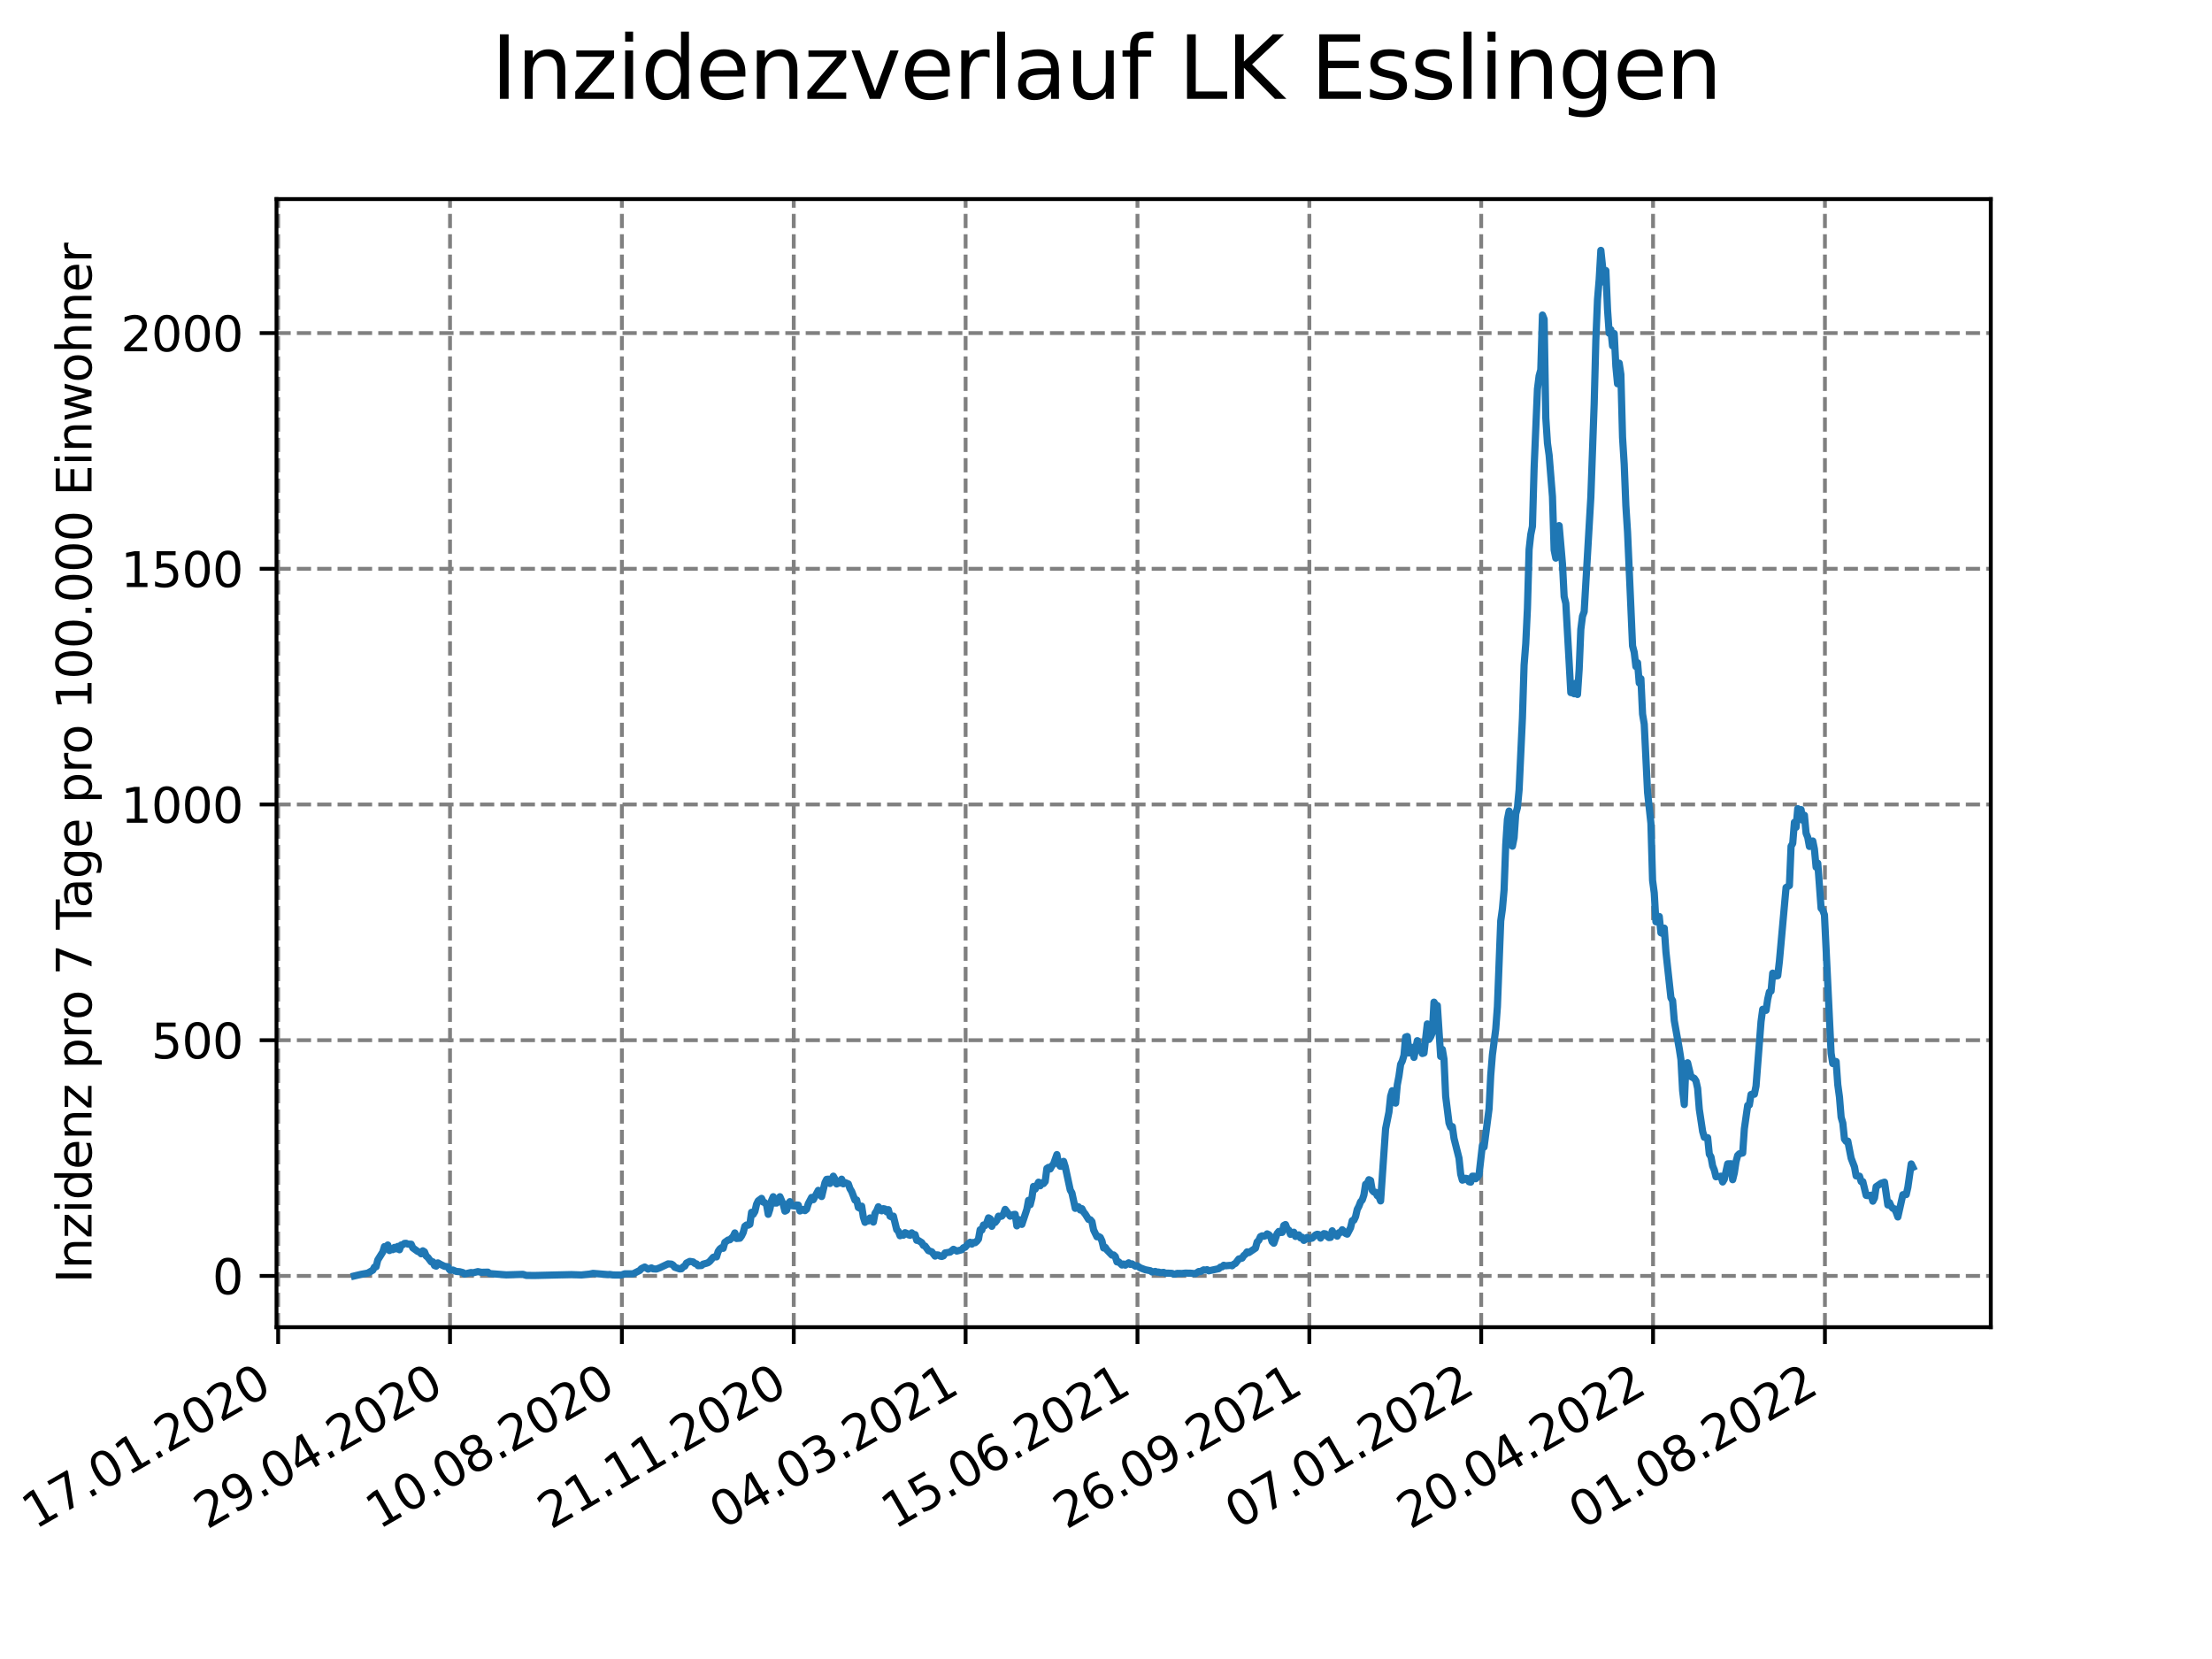 <?xml version="1.0" encoding="utf-8" standalone="no"?>
<!DOCTYPE svg PUBLIC "-//W3C//DTD SVG 1.1//EN"
  "http://www.w3.org/Graphics/SVG/1.1/DTD/svg11.dtd">
<svg xmlns:xlink="http://www.w3.org/1999/xlink" width="460.8pt" height="345.6pt" viewBox="0 0 460.8 345.6" xmlns="http://www.w3.org/2000/svg" version="1.1">
 <defs>
  <style type="text/css">*{stroke-linejoin: round; stroke-linecap: butt}</style>
 </defs>
 <g id="figure_1">
  <g id="patch_1">
   <path d="M 0 345.6 
L 460.8 345.6 
L 460.8 0 
L 0 0 
z
" style="fill: #ffffff"/>
  </g>
  <g id="axes_1">
   <g id="patch_2">
    <path d="M 57.6 276.48 
L 414.72 276.48 
L 414.72 41.472 
L 57.6 41.472 
z
" style="fill: #ffffff"/>
   </g>
   <g id="matplotlib.axis_1">
    <g id="xtick_1">
     <g id="line2d_1">
      <path d="M 57.945 276.48 
L 57.945 41.472 
" clip-path="url(#p23779ef8ff)" style="fill: none; stroke-dasharray: 2.96,1.28; stroke-dashoffset: 0; stroke: #808080; stroke-width: 0.8"/>
     </g>
     <g id="line2d_2">
      <defs>
       <path id="m8ba58a57d0" d="M 0 0 
L 0 3.5 
" style="stroke: #000000; stroke-width: 0.8"/>
      </defs>
      <g>
       <use xlink:href="#m8ba58a57d0" x="57.945" y="276.48" style="stroke: #000000; stroke-width: 0.8"/>
      </g>
     </g>
     <g id="text_1">
      <!-- 17.01.2020 -->
      <g transform="translate(7.319 318.689) rotate(-30) scale(0.1 -0.1)">
       <defs>
        <path id="DejaVuSans-31" d="M 794 531 
L 1825 531 
L 1825 4091 
L 703 3866 
L 703 4441 
L 1819 4666 
L 2450 4666 
L 2450 531 
L 3481 531 
L 3481 0 
L 794 0 
L 794 531 
z
" transform="scale(0.016)"/>
        <path id="DejaVuSans-37" d="M 525 4666 
L 3525 4666 
L 3525 4397 
L 1831 0 
L 1172 0 
L 2766 4134 
L 525 4134 
L 525 4666 
z
" transform="scale(0.016)"/>
        <path id="DejaVuSans-2e" d="M 684 794 
L 1344 794 
L 1344 0 
L 684 0 
L 684 794 
z
" transform="scale(0.016)"/>
        <path id="DejaVuSans-30" d="M 2034 4250 
Q 1547 4250 1301 3770 
Q 1056 3291 1056 2328 
Q 1056 1369 1301 889 
Q 1547 409 2034 409 
Q 2525 409 2770 889 
Q 3016 1369 3016 2328 
Q 3016 3291 2770 3770 
Q 2525 4250 2034 4250 
z
M 2034 4750 
Q 2819 4750 3233 4129 
Q 3647 3509 3647 2328 
Q 3647 1150 3233 529 
Q 2819 -91 2034 -91 
Q 1250 -91 836 529 
Q 422 1150 422 2328 
Q 422 3509 836 4129 
Q 1250 4750 2034 4750 
z
" transform="scale(0.016)"/>
        <path id="DejaVuSans-32" d="M 1228 531 
L 3431 531 
L 3431 0 
L 469 0 
L 469 531 
Q 828 903 1448 1529 
Q 2069 2156 2228 2338 
Q 2531 2678 2651 2914 
Q 2772 3150 2772 3378 
Q 2772 3750 2511 3984 
Q 2250 4219 1831 4219 
Q 1534 4219 1204 4116 
Q 875 4013 500 3803 
L 500 4441 
Q 881 4594 1212 4672 
Q 1544 4750 1819 4750 
Q 2544 4750 2975 4387 
Q 3406 4025 3406 3419 
Q 3406 3131 3298 2873 
Q 3191 2616 2906 2266 
Q 2828 2175 2409 1742 
Q 1991 1309 1228 531 
z
" transform="scale(0.016)"/>
       </defs>
       <use xlink:href="#DejaVuSans-31"/>
       <use xlink:href="#DejaVuSans-37" x="63.623"/>
       <use xlink:href="#DejaVuSans-2e" x="127.246"/>
       <use xlink:href="#DejaVuSans-30" x="159.033"/>
       <use xlink:href="#DejaVuSans-31" x="222.656"/>
       <use xlink:href="#DejaVuSans-2e" x="286.279"/>
       <use xlink:href="#DejaVuSans-32" x="318.066"/>
       <use xlink:href="#DejaVuSans-30" x="381.689"/>
       <use xlink:href="#DejaVuSans-32" x="445.312"/>
       <use xlink:href="#DejaVuSans-30" x="508.936"/>
      </g>
     </g>
    </g>
    <g id="xtick_2">
     <g id="line2d_3">
      <path d="M 93.747 276.48 
L 93.747 41.472 
" clip-path="url(#p23779ef8ff)" style="fill: none; stroke-dasharray: 2.96,1.28; stroke-dashoffset: 0; stroke: #808080; stroke-width: 0.8"/>
     </g>
     <g id="line2d_4">
      <g>
       <use xlink:href="#m8ba58a57d0" x="93.747" y="276.48" style="stroke: #000000; stroke-width: 0.8"/>
      </g>
     </g>
     <g id="text_2">
      <!-- 29.04.2020 -->
      <g transform="translate(43.122 318.689) rotate(-30) scale(0.1 -0.1)">
       <defs>
        <path id="DejaVuSans-39" d="M 703 97 
L 703 672 
Q 941 559 1184 500 
Q 1428 441 1663 441 
Q 2288 441 2617 861 
Q 2947 1281 2994 2138 
Q 2813 1869 2534 1725 
Q 2256 1581 1919 1581 
Q 1219 1581 811 2004 
Q 403 2428 403 3163 
Q 403 3881 828 4315 
Q 1253 4750 1959 4750 
Q 2769 4750 3195 4129 
Q 3622 3509 3622 2328 
Q 3622 1225 3098 567 
Q 2575 -91 1691 -91 
Q 1453 -91 1209 -44 
Q 966 3 703 97 
z
M 1959 2075 
Q 2384 2075 2632 2365 
Q 2881 2656 2881 3163 
Q 2881 3666 2632 3958 
Q 2384 4250 1959 4250 
Q 1534 4250 1286 3958 
Q 1038 3666 1038 3163 
Q 1038 2656 1286 2365 
Q 1534 2075 1959 2075 
z
" transform="scale(0.016)"/>
        <path id="DejaVuSans-34" d="M 2419 4116 
L 825 1625 
L 2419 1625 
L 2419 4116 
z
M 2253 4666 
L 3047 4666 
L 3047 1625 
L 3713 1625 
L 3713 1100 
L 3047 1100 
L 3047 0 
L 2419 0 
L 2419 1100 
L 313 1100 
L 313 1709 
L 2253 4666 
z
" transform="scale(0.016)"/>
       </defs>
       <use xlink:href="#DejaVuSans-32"/>
       <use xlink:href="#DejaVuSans-39" x="63.623"/>
       <use xlink:href="#DejaVuSans-2e" x="127.246"/>
       <use xlink:href="#DejaVuSans-30" x="159.033"/>
       <use xlink:href="#DejaVuSans-34" x="222.656"/>
       <use xlink:href="#DejaVuSans-2e" x="286.279"/>
       <use xlink:href="#DejaVuSans-32" x="318.066"/>
       <use xlink:href="#DejaVuSans-30" x="381.689"/>
       <use xlink:href="#DejaVuSans-32" x="445.312"/>
       <use xlink:href="#DejaVuSans-30" x="508.936"/>
      </g>
     </g>
    </g>
    <g id="xtick_3">
     <g id="line2d_5">
      <path d="M 129.549 276.48 
L 129.549 41.472 
" clip-path="url(#p23779ef8ff)" style="fill: none; stroke-dasharray: 2.96,1.28; stroke-dashoffset: 0; stroke: #808080; stroke-width: 0.8"/>
     </g>
     <g id="line2d_6">
      <g>
       <use xlink:href="#m8ba58a57d0" x="129.549" y="276.48" style="stroke: #000000; stroke-width: 0.8"/>
      </g>
     </g>
     <g id="text_3">
      <!-- 10.08.2020 -->
      <g transform="translate(78.924 318.689) rotate(-30) scale(0.1 -0.1)">
       <defs>
        <path id="DejaVuSans-38" d="M 2034 2216 
Q 1584 2216 1326 1975 
Q 1069 1734 1069 1313 
Q 1069 891 1326 650 
Q 1584 409 2034 409 
Q 2484 409 2743 651 
Q 3003 894 3003 1313 
Q 3003 1734 2745 1975 
Q 2488 2216 2034 2216 
z
M 1403 2484 
Q 997 2584 770 2862 
Q 544 3141 544 3541 
Q 544 4100 942 4425 
Q 1341 4750 2034 4750 
Q 2731 4750 3128 4425 
Q 3525 4100 3525 3541 
Q 3525 3141 3298 2862 
Q 3072 2584 2669 2484 
Q 3125 2378 3379 2068 
Q 3634 1759 3634 1313 
Q 3634 634 3220 271 
Q 2806 -91 2034 -91 
Q 1263 -91 848 271 
Q 434 634 434 1313 
Q 434 1759 690 2068 
Q 947 2378 1403 2484 
z
M 1172 3481 
Q 1172 3119 1398 2916 
Q 1625 2713 2034 2713 
Q 2441 2713 2670 2916 
Q 2900 3119 2900 3481 
Q 2900 3844 2670 4047 
Q 2441 4250 2034 4250 
Q 1625 4250 1398 4047 
Q 1172 3844 1172 3481 
z
" transform="scale(0.016)"/>
       </defs>
       <use xlink:href="#DejaVuSans-31"/>
       <use xlink:href="#DejaVuSans-30" x="63.623"/>
       <use xlink:href="#DejaVuSans-2e" x="127.246"/>
       <use xlink:href="#DejaVuSans-30" x="159.033"/>
       <use xlink:href="#DejaVuSans-38" x="222.656"/>
       <use xlink:href="#DejaVuSans-2e" x="286.279"/>
       <use xlink:href="#DejaVuSans-32" x="318.066"/>
       <use xlink:href="#DejaVuSans-30" x="381.689"/>
       <use xlink:href="#DejaVuSans-32" x="445.312"/>
       <use xlink:href="#DejaVuSans-30" x="508.936"/>
      </g>
     </g>
    </g>
    <g id="xtick_4">
     <g id="line2d_7">
      <path d="M 165.352 276.48 
L 165.352 41.472 
" clip-path="url(#p23779ef8ff)" style="fill: none; stroke-dasharray: 2.96,1.28; stroke-dashoffset: 0; stroke: #808080; stroke-width: 0.8"/>
     </g>
     <g id="line2d_8">
      <g>
       <use xlink:href="#m8ba58a57d0" x="165.352" y="276.48" style="stroke: #000000; stroke-width: 0.8"/>
      </g>
     </g>
     <g id="text_4">
      <!-- 21.11.2020 -->
      <g transform="translate(114.727 318.689) rotate(-30) scale(0.1 -0.1)">
       <use xlink:href="#DejaVuSans-32"/>
       <use xlink:href="#DejaVuSans-31" x="63.623"/>
       <use xlink:href="#DejaVuSans-2e" x="127.246"/>
       <use xlink:href="#DejaVuSans-31" x="159.033"/>
       <use xlink:href="#DejaVuSans-31" x="222.656"/>
       <use xlink:href="#DejaVuSans-2e" x="286.279"/>
       <use xlink:href="#DejaVuSans-32" x="318.066"/>
       <use xlink:href="#DejaVuSans-30" x="381.689"/>
       <use xlink:href="#DejaVuSans-32" x="445.312"/>
       <use xlink:href="#DejaVuSans-30" x="508.936"/>
      </g>
     </g>
    </g>
    <g id="xtick_5">
     <g id="line2d_9">
      <path d="M 201.154 276.48 
L 201.154 41.472 
" clip-path="url(#p23779ef8ff)" style="fill: none; stroke-dasharray: 2.96,1.28; stroke-dashoffset: 0; stroke: #808080; stroke-width: 0.8"/>
     </g>
     <g id="line2d_10">
      <g>
       <use xlink:href="#m8ba58a57d0" x="201.154" y="276.48" style="stroke: #000000; stroke-width: 0.8"/>
      </g>
     </g>
     <g id="text_5">
      <!-- 04.03.2021 -->
      <g transform="translate(150.529 318.689) rotate(-30) scale(0.1 -0.1)">
       <defs>
        <path id="DejaVuSans-33" d="M 2597 2516 
Q 3050 2419 3304 2112 
Q 3559 1806 3559 1356 
Q 3559 666 3084 287 
Q 2609 -91 1734 -91 
Q 1441 -91 1130 -33 
Q 819 25 488 141 
L 488 750 
Q 750 597 1062 519 
Q 1375 441 1716 441 
Q 2309 441 2620 675 
Q 2931 909 2931 1356 
Q 2931 1769 2642 2001 
Q 2353 2234 1838 2234 
L 1294 2234 
L 1294 2753 
L 1863 2753 
Q 2328 2753 2575 2939 
Q 2822 3125 2822 3475 
Q 2822 3834 2567 4026 
Q 2313 4219 1838 4219 
Q 1578 4219 1281 4162 
Q 984 4106 628 3988 
L 628 4550 
Q 988 4650 1302 4700 
Q 1616 4750 1894 4750 
Q 2613 4750 3031 4423 
Q 3450 4097 3450 3541 
Q 3450 3153 3228 2886 
Q 3006 2619 2597 2516 
z
" transform="scale(0.016)"/>
       </defs>
       <use xlink:href="#DejaVuSans-30"/>
       <use xlink:href="#DejaVuSans-34" x="63.623"/>
       <use xlink:href="#DejaVuSans-2e" x="127.246"/>
       <use xlink:href="#DejaVuSans-30" x="159.033"/>
       <use xlink:href="#DejaVuSans-33" x="222.656"/>
       <use xlink:href="#DejaVuSans-2e" x="286.279"/>
       <use xlink:href="#DejaVuSans-32" x="318.066"/>
       <use xlink:href="#DejaVuSans-30" x="381.689"/>
       <use xlink:href="#DejaVuSans-32" x="445.312"/>
       <use xlink:href="#DejaVuSans-31" x="508.936"/>
      </g>
     </g>
    </g>
    <g id="xtick_6">
     <g id="line2d_11">
      <path d="M 236.957 276.48 
L 236.957 41.472 
" clip-path="url(#p23779ef8ff)" style="fill: none; stroke-dasharray: 2.96,1.28; stroke-dashoffset: 0; stroke: #808080; stroke-width: 0.8"/>
     </g>
     <g id="line2d_12">
      <g>
       <use xlink:href="#m8ba58a57d0" x="236.957" y="276.48" style="stroke: #000000; stroke-width: 0.8"/>
      </g>
     </g>
     <g id="text_6">
      <!-- 15.06.2021 -->
      <g transform="translate(186.331 318.689) rotate(-30) scale(0.1 -0.1)">
       <defs>
        <path id="DejaVuSans-35" d="M 691 4666 
L 3169 4666 
L 3169 4134 
L 1269 4134 
L 1269 2991 
Q 1406 3038 1543 3061 
Q 1681 3084 1819 3084 
Q 2600 3084 3056 2656 
Q 3513 2228 3513 1497 
Q 3513 744 3044 326 
Q 2575 -91 1722 -91 
Q 1428 -91 1123 -41 
Q 819 9 494 109 
L 494 744 
Q 775 591 1075 516 
Q 1375 441 1709 441 
Q 2250 441 2565 725 
Q 2881 1009 2881 1497 
Q 2881 1984 2565 2268 
Q 2250 2553 1709 2553 
Q 1456 2553 1204 2497 
Q 953 2441 691 2322 
L 691 4666 
z
" transform="scale(0.016)"/>
        <path id="DejaVuSans-36" d="M 2113 2584 
Q 1688 2584 1439 2293 
Q 1191 2003 1191 1497 
Q 1191 994 1439 701 
Q 1688 409 2113 409 
Q 2538 409 2786 701 
Q 3034 994 3034 1497 
Q 3034 2003 2786 2293 
Q 2538 2584 2113 2584 
z
M 3366 4563 
L 3366 3988 
Q 3128 4100 2886 4159 
Q 2644 4219 2406 4219 
Q 1781 4219 1451 3797 
Q 1122 3375 1075 2522 
Q 1259 2794 1537 2939 
Q 1816 3084 2150 3084 
Q 2853 3084 3261 2657 
Q 3669 2231 3669 1497 
Q 3669 778 3244 343 
Q 2819 -91 2113 -91 
Q 1303 -91 875 529 
Q 447 1150 447 2328 
Q 447 3434 972 4092 
Q 1497 4750 2381 4750 
Q 2619 4750 2861 4703 
Q 3103 4656 3366 4563 
z
" transform="scale(0.016)"/>
       </defs>
       <use xlink:href="#DejaVuSans-31"/>
       <use xlink:href="#DejaVuSans-35" x="63.623"/>
       <use xlink:href="#DejaVuSans-2e" x="127.246"/>
       <use xlink:href="#DejaVuSans-30" x="159.033"/>
       <use xlink:href="#DejaVuSans-36" x="222.656"/>
       <use xlink:href="#DejaVuSans-2e" x="286.279"/>
       <use xlink:href="#DejaVuSans-32" x="318.066"/>
       <use xlink:href="#DejaVuSans-30" x="381.689"/>
       <use xlink:href="#DejaVuSans-32" x="445.312"/>
       <use xlink:href="#DejaVuSans-31" x="508.936"/>
      </g>
     </g>
    </g>
    <g id="xtick_7">
     <g id="line2d_13">
      <path d="M 272.759 276.48 
L 272.759 41.472 
" clip-path="url(#p23779ef8ff)" style="fill: none; stroke-dasharray: 2.96,1.28; stroke-dashoffset: 0; stroke: #808080; stroke-width: 0.8"/>
     </g>
     <g id="line2d_14">
      <g>
       <use xlink:href="#m8ba58a57d0" x="272.759" y="276.48" style="stroke: #000000; stroke-width: 0.8"/>
      </g>
     </g>
     <g id="text_7">
      <!-- 26.09.2021 -->
      <g transform="translate(222.134 318.689) rotate(-30) scale(0.1 -0.1)">
       <use xlink:href="#DejaVuSans-32"/>
       <use xlink:href="#DejaVuSans-36" x="63.623"/>
       <use xlink:href="#DejaVuSans-2e" x="127.246"/>
       <use xlink:href="#DejaVuSans-30" x="159.033"/>
       <use xlink:href="#DejaVuSans-39" x="222.656"/>
       <use xlink:href="#DejaVuSans-2e" x="286.279"/>
       <use xlink:href="#DejaVuSans-32" x="318.066"/>
       <use xlink:href="#DejaVuSans-30" x="381.689"/>
       <use xlink:href="#DejaVuSans-32" x="445.312"/>
       <use xlink:href="#DejaVuSans-31" x="508.936"/>
      </g>
     </g>
    </g>
    <g id="xtick_8">
     <g id="line2d_15">
      <path d="M 308.561 276.48 
L 308.561 41.472 
" clip-path="url(#p23779ef8ff)" style="fill: none; stroke-dasharray: 2.96,1.28; stroke-dashoffset: 0; stroke: #808080; stroke-width: 0.8"/>
     </g>
     <g id="line2d_16">
      <g>
       <use xlink:href="#m8ba58a57d0" x="308.561" y="276.48" style="stroke: #000000; stroke-width: 0.8"/>
      </g>
     </g>
     <g id="text_8">
      <!-- 07.01.2022 -->
      <g transform="translate(257.936 318.689) rotate(-30) scale(0.1 -0.1)">
       <use xlink:href="#DejaVuSans-30"/>
       <use xlink:href="#DejaVuSans-37" x="63.623"/>
       <use xlink:href="#DejaVuSans-2e" x="127.246"/>
       <use xlink:href="#DejaVuSans-30" x="159.033"/>
       <use xlink:href="#DejaVuSans-31" x="222.656"/>
       <use xlink:href="#DejaVuSans-2e" x="286.279"/>
       <use xlink:href="#DejaVuSans-32" x="318.066"/>
       <use xlink:href="#DejaVuSans-30" x="381.689"/>
       <use xlink:href="#DejaVuSans-32" x="445.312"/>
       <use xlink:href="#DejaVuSans-32" x="508.936"/>
      </g>
     </g>
    </g>
    <g id="xtick_9">
     <g id="line2d_17">
      <path d="M 344.364 276.48 
L 344.364 41.472 
" clip-path="url(#p23779ef8ff)" style="fill: none; stroke-dasharray: 2.96,1.28; stroke-dashoffset: 0; stroke: #808080; stroke-width: 0.8"/>
     </g>
     <g id="line2d_18">
      <g>
       <use xlink:href="#m8ba58a57d0" x="344.364" y="276.48" style="stroke: #000000; stroke-width: 0.8"/>
      </g>
     </g>
     <g id="text_9">
      <!-- 20.04.2022 -->
      <g transform="translate(293.738 318.689) rotate(-30) scale(0.1 -0.1)">
       <use xlink:href="#DejaVuSans-32"/>
       <use xlink:href="#DejaVuSans-30" x="63.623"/>
       <use xlink:href="#DejaVuSans-2e" x="127.246"/>
       <use xlink:href="#DejaVuSans-30" x="159.033"/>
       <use xlink:href="#DejaVuSans-34" x="222.656"/>
       <use xlink:href="#DejaVuSans-2e" x="286.279"/>
       <use xlink:href="#DejaVuSans-32" x="318.066"/>
       <use xlink:href="#DejaVuSans-30" x="381.689"/>
       <use xlink:href="#DejaVuSans-32" x="445.312"/>
       <use xlink:href="#DejaVuSans-32" x="508.936"/>
      </g>
     </g>
    </g>
    <g id="xtick_10">
     <g id="line2d_19">
      <path d="M 380.166 276.48 
L 380.166 41.472 
" clip-path="url(#p23779ef8ff)" style="fill: none; stroke-dasharray: 2.96,1.28; stroke-dashoffset: 0; stroke: #808080; stroke-width: 0.8"/>
     </g>
     <g id="line2d_20">
      <g>
       <use xlink:href="#m8ba58a57d0" x="380.166" y="276.48" style="stroke: #000000; stroke-width: 0.8"/>
      </g>
     </g>
     <g id="text_10">
      <!-- 01.08.2022 -->
      <g transform="translate(329.541 318.689) rotate(-30) scale(0.1 -0.1)">
       <use xlink:href="#DejaVuSans-30"/>
       <use xlink:href="#DejaVuSans-31" x="63.623"/>
       <use xlink:href="#DejaVuSans-2e" x="127.246"/>
       <use xlink:href="#DejaVuSans-30" x="159.033"/>
       <use xlink:href="#DejaVuSans-38" x="222.656"/>
       <use xlink:href="#DejaVuSans-2e" x="286.279"/>
       <use xlink:href="#DejaVuSans-32" x="318.066"/>
       <use xlink:href="#DejaVuSans-30" x="381.689"/>
       <use xlink:href="#DejaVuSans-32" x="445.312"/>
       <use xlink:href="#DejaVuSans-32" x="508.936"/>
      </g>
     </g>
    </g>
   </g>
   <g id="matplotlib.axis_2">
    <g id="ytick_1">
     <g id="line2d_21">
      <path d="M 57.6 265.798 
L 414.72 265.798 
" clip-path="url(#p23779ef8ff)" style="fill: none; stroke-dasharray: 2.96,1.28; stroke-dashoffset: 0; stroke: #808080; stroke-width: 0.8"/>
     </g>
     <g id="line2d_22">
      <defs>
       <path id="m83f11e075c" d="M 0 0 
L -3.5 0 
" style="stroke: #000000; stroke-width: 0.8"/>
      </defs>
      <g>
       <use xlink:href="#m83f11e075c" x="57.6" y="265.798" style="stroke: #000000; stroke-width: 0.8"/>
      </g>
     </g>
     <g id="text_11">
      <!-- 0 -->
      <g transform="translate(44.237 269.597) scale(0.1 -0.1)">
       <use xlink:href="#DejaVuSans-30"/>
      </g>
     </g>
    </g>
    <g id="ytick_2">
     <g id="line2d_23">
      <path d="M 57.6 216.694 
L 414.72 216.694 
" clip-path="url(#p23779ef8ff)" style="fill: none; stroke-dasharray: 2.96,1.28; stroke-dashoffset: 0; stroke: #808080; stroke-width: 0.8"/>
     </g>
     <g id="line2d_24">
      <g>
       <use xlink:href="#m83f11e075c" x="57.6" y="216.694" style="stroke: #000000; stroke-width: 0.8"/>
      </g>
     </g>
     <g id="text_12">
      <!-- 500 -->
      <g transform="translate(31.512 220.493) scale(0.1 -0.1)">
       <use xlink:href="#DejaVuSans-35"/>
       <use xlink:href="#DejaVuSans-30" x="63.623"/>
       <use xlink:href="#DejaVuSans-30" x="127.246"/>
      </g>
     </g>
    </g>
    <g id="ytick_3">
     <g id="line2d_25">
      <path d="M 57.6 167.59 
L 414.72 167.59 
" clip-path="url(#p23779ef8ff)" style="fill: none; stroke-dasharray: 2.96,1.28; stroke-dashoffset: 0; stroke: #808080; stroke-width: 0.8"/>
     </g>
     <g id="line2d_26">
      <g>
       <use xlink:href="#m83f11e075c" x="57.6" y="167.59" style="stroke: #000000; stroke-width: 0.8"/>
      </g>
     </g>
     <g id="text_13">
      <!-- 1000 -->
      <g transform="translate(25.15 171.389) scale(0.1 -0.1)">
       <use xlink:href="#DejaVuSans-31"/>
       <use xlink:href="#DejaVuSans-30" x="63.623"/>
       <use xlink:href="#DejaVuSans-30" x="127.246"/>
       <use xlink:href="#DejaVuSans-30" x="190.869"/>
      </g>
     </g>
    </g>
    <g id="ytick_4">
     <g id="line2d_27">
      <path d="M 57.6 118.486 
L 414.72 118.486 
" clip-path="url(#p23779ef8ff)" style="fill: none; stroke-dasharray: 2.96,1.28; stroke-dashoffset: 0; stroke: #808080; stroke-width: 0.8"/>
     </g>
     <g id="line2d_28">
      <g>
       <use xlink:href="#m83f11e075c" x="57.6" y="118.486" style="stroke: #000000; stroke-width: 0.8"/>
      </g>
     </g>
     <g id="text_14">
      <!-- 1500 -->
      <g transform="translate(25.15 122.285) scale(0.1 -0.1)">
       <use xlink:href="#DejaVuSans-31"/>
       <use xlink:href="#DejaVuSans-35" x="63.623"/>
       <use xlink:href="#DejaVuSans-30" x="127.246"/>
       <use xlink:href="#DejaVuSans-30" x="190.869"/>
      </g>
     </g>
    </g>
    <g id="ytick_5">
     <g id="line2d_29">
      <path d="M 57.6 69.382 
L 414.72 69.382 
" clip-path="url(#p23779ef8ff)" style="fill: none; stroke-dasharray: 2.96,1.28; stroke-dashoffset: 0; stroke: #808080; stroke-width: 0.8"/>
     </g>
     <g id="line2d_30">
      <g>
       <use xlink:href="#m83f11e075c" x="57.6" y="69.382" style="stroke: #000000; stroke-width: 0.8"/>
      </g>
     </g>
     <g id="text_15">
      <!-- 2000 -->
      <g transform="translate(25.15 73.181) scale(0.1 -0.1)">
       <use xlink:href="#DejaVuSans-32"/>
       <use xlink:href="#DejaVuSans-30" x="63.623"/>
       <use xlink:href="#DejaVuSans-30" x="127.246"/>
       <use xlink:href="#DejaVuSans-30" x="190.869"/>
      </g>
     </g>
    </g>
    <g id="text_16">
     <!-- Inzidenz pro 7 Tage pro 100.000 Einwohner -->
     <g transform="translate(19.07 267.301) rotate(-90) scale(0.1 -0.1)">
      <defs>
       <path id="DejaVuSans-49" d="M 628 4666 
L 1259 4666 
L 1259 0 
L 628 0 
L 628 4666 
z
" transform="scale(0.016)"/>
       <path id="DejaVuSans-6e" d="M 3513 2113 
L 3513 0 
L 2938 0 
L 2938 2094 
Q 2938 2591 2744 2837 
Q 2550 3084 2163 3084 
Q 1697 3084 1428 2787 
Q 1159 2491 1159 1978 
L 1159 0 
L 581 0 
L 581 3500 
L 1159 3500 
L 1159 2956 
Q 1366 3272 1645 3428 
Q 1925 3584 2291 3584 
Q 2894 3584 3203 3211 
Q 3513 2838 3513 2113 
z
" transform="scale(0.016)"/>
       <path id="DejaVuSans-7a" d="M 353 3500 
L 3084 3500 
L 3084 2975 
L 922 459 
L 3084 459 
L 3084 0 
L 275 0 
L 275 525 
L 2438 3041 
L 353 3041 
L 353 3500 
z
" transform="scale(0.016)"/>
       <path id="DejaVuSans-69" d="M 603 3500 
L 1178 3500 
L 1178 0 
L 603 0 
L 603 3500 
z
M 603 4863 
L 1178 4863 
L 1178 4134 
L 603 4134 
L 603 4863 
z
" transform="scale(0.016)"/>
       <path id="DejaVuSans-64" d="M 2906 2969 
L 2906 4863 
L 3481 4863 
L 3481 0 
L 2906 0 
L 2906 525 
Q 2725 213 2448 61 
Q 2172 -91 1784 -91 
Q 1150 -91 751 415 
Q 353 922 353 1747 
Q 353 2572 751 3078 
Q 1150 3584 1784 3584 
Q 2172 3584 2448 3432 
Q 2725 3281 2906 2969 
z
M 947 1747 
Q 947 1113 1208 752 
Q 1469 391 1925 391 
Q 2381 391 2643 752 
Q 2906 1113 2906 1747 
Q 2906 2381 2643 2742 
Q 2381 3103 1925 3103 
Q 1469 3103 1208 2742 
Q 947 2381 947 1747 
z
" transform="scale(0.016)"/>
       <path id="DejaVuSans-65" d="M 3597 1894 
L 3597 1613 
L 953 1613 
Q 991 1019 1311 708 
Q 1631 397 2203 397 
Q 2534 397 2845 478 
Q 3156 559 3463 722 
L 3463 178 
Q 3153 47 2828 -22 
Q 2503 -91 2169 -91 
Q 1331 -91 842 396 
Q 353 884 353 1716 
Q 353 2575 817 3079 
Q 1281 3584 2069 3584 
Q 2775 3584 3186 3129 
Q 3597 2675 3597 1894 
z
M 3022 2063 
Q 3016 2534 2758 2815 
Q 2500 3097 2075 3097 
Q 1594 3097 1305 2825 
Q 1016 2553 972 2059 
L 3022 2063 
z
" transform="scale(0.016)"/>
       <path id="DejaVuSans-20" transform="scale(0.016)"/>
       <path id="DejaVuSans-70" d="M 1159 525 
L 1159 -1331 
L 581 -1331 
L 581 3500 
L 1159 3500 
L 1159 2969 
Q 1341 3281 1617 3432 
Q 1894 3584 2278 3584 
Q 2916 3584 3314 3078 
Q 3713 2572 3713 1747 
Q 3713 922 3314 415 
Q 2916 -91 2278 -91 
Q 1894 -91 1617 61 
Q 1341 213 1159 525 
z
M 3116 1747 
Q 3116 2381 2855 2742 
Q 2594 3103 2138 3103 
Q 1681 3103 1420 2742 
Q 1159 2381 1159 1747 
Q 1159 1113 1420 752 
Q 1681 391 2138 391 
Q 2594 391 2855 752 
Q 3116 1113 3116 1747 
z
" transform="scale(0.016)"/>
       <path id="DejaVuSans-72" d="M 2631 2963 
Q 2534 3019 2420 3045 
Q 2306 3072 2169 3072 
Q 1681 3072 1420 2755 
Q 1159 2438 1159 1844 
L 1159 0 
L 581 0 
L 581 3500 
L 1159 3500 
L 1159 2956 
Q 1341 3275 1631 3429 
Q 1922 3584 2338 3584 
Q 2397 3584 2469 3576 
Q 2541 3569 2628 3553 
L 2631 2963 
z
" transform="scale(0.016)"/>
       <path id="DejaVuSans-6f" d="M 1959 3097 
Q 1497 3097 1228 2736 
Q 959 2375 959 1747 
Q 959 1119 1226 758 
Q 1494 397 1959 397 
Q 2419 397 2687 759 
Q 2956 1122 2956 1747 
Q 2956 2369 2687 2733 
Q 2419 3097 1959 3097 
z
M 1959 3584 
Q 2709 3584 3137 3096 
Q 3566 2609 3566 1747 
Q 3566 888 3137 398 
Q 2709 -91 1959 -91 
Q 1206 -91 779 398 
Q 353 888 353 1747 
Q 353 2609 779 3096 
Q 1206 3584 1959 3584 
z
" transform="scale(0.016)"/>
       <path id="DejaVuSans-54" d="M -19 4666 
L 3928 4666 
L 3928 4134 
L 2272 4134 
L 2272 0 
L 1638 0 
L 1638 4134 
L -19 4134 
L -19 4666 
z
" transform="scale(0.016)"/>
       <path id="DejaVuSans-61" d="M 2194 1759 
Q 1497 1759 1228 1600 
Q 959 1441 959 1056 
Q 959 750 1161 570 
Q 1363 391 1709 391 
Q 2188 391 2477 730 
Q 2766 1069 2766 1631 
L 2766 1759 
L 2194 1759 
z
M 3341 1997 
L 3341 0 
L 2766 0 
L 2766 531 
Q 2569 213 2275 61 
Q 1981 -91 1556 -91 
Q 1019 -91 701 211 
Q 384 513 384 1019 
Q 384 1609 779 1909 
Q 1175 2209 1959 2209 
L 2766 2209 
L 2766 2266 
Q 2766 2663 2505 2880 
Q 2244 3097 1772 3097 
Q 1472 3097 1187 3025 
Q 903 2953 641 2809 
L 641 3341 
Q 956 3463 1253 3523 
Q 1550 3584 1831 3584 
Q 2591 3584 2966 3190 
Q 3341 2797 3341 1997 
z
" transform="scale(0.016)"/>
       <path id="DejaVuSans-67" d="M 2906 1791 
Q 2906 2416 2648 2759 
Q 2391 3103 1925 3103 
Q 1463 3103 1205 2759 
Q 947 2416 947 1791 
Q 947 1169 1205 825 
Q 1463 481 1925 481 
Q 2391 481 2648 825 
Q 2906 1169 2906 1791 
z
M 3481 434 
Q 3481 -459 3084 -895 
Q 2688 -1331 1869 -1331 
Q 1566 -1331 1297 -1286 
Q 1028 -1241 775 -1147 
L 775 -588 
Q 1028 -725 1275 -790 
Q 1522 -856 1778 -856 
Q 2344 -856 2625 -561 
Q 2906 -266 2906 331 
L 2906 616 
Q 2728 306 2450 153 
Q 2172 0 1784 0 
Q 1141 0 747 490 
Q 353 981 353 1791 
Q 353 2603 747 3093 
Q 1141 3584 1784 3584 
Q 2172 3584 2450 3431 
Q 2728 3278 2906 2969 
L 2906 3500 
L 3481 3500 
L 3481 434 
z
" transform="scale(0.016)"/>
       <path id="DejaVuSans-45" d="M 628 4666 
L 3578 4666 
L 3578 4134 
L 1259 4134 
L 1259 2753 
L 3481 2753 
L 3481 2222 
L 1259 2222 
L 1259 531 
L 3634 531 
L 3634 0 
L 628 0 
L 628 4666 
z
" transform="scale(0.016)"/>
       <path id="DejaVuSans-77" d="M 269 3500 
L 844 3500 
L 1563 769 
L 2278 3500 
L 2956 3500 
L 3675 769 
L 4391 3500 
L 4966 3500 
L 4050 0 
L 3372 0 
L 2619 2869 
L 1863 0 
L 1184 0 
L 269 3500 
z
" transform="scale(0.016)"/>
       <path id="DejaVuSans-68" d="M 3513 2113 
L 3513 0 
L 2938 0 
L 2938 2094 
Q 2938 2591 2744 2837 
Q 2550 3084 2163 3084 
Q 1697 3084 1428 2787 
Q 1159 2491 1159 1978 
L 1159 0 
L 581 0 
L 581 4863 
L 1159 4863 
L 1159 2956 
Q 1366 3272 1645 3428 
Q 1925 3584 2291 3584 
Q 2894 3584 3203 3211 
Q 3513 2838 3513 2113 
z
" transform="scale(0.016)"/>
      </defs>
      <use xlink:href="#DejaVuSans-49"/>
      <use xlink:href="#DejaVuSans-6e" x="29.492"/>
      <use xlink:href="#DejaVuSans-7a" x="92.871"/>
      <use xlink:href="#DejaVuSans-69" x="145.361"/>
      <use xlink:href="#DejaVuSans-64" x="173.145"/>
      <use xlink:href="#DejaVuSans-65" x="236.621"/>
      <use xlink:href="#DejaVuSans-6e" x="298.145"/>
      <use xlink:href="#DejaVuSans-7a" x="361.523"/>
      <use xlink:href="#DejaVuSans-20" x="414.014"/>
      <use xlink:href="#DejaVuSans-70" x="445.801"/>
      <use xlink:href="#DejaVuSans-72" x="509.277"/>
      <use xlink:href="#DejaVuSans-6f" x="548.141"/>
      <use xlink:href="#DejaVuSans-20" x="609.322"/>
      <use xlink:href="#DejaVuSans-37" x="641.109"/>
      <use xlink:href="#DejaVuSans-20" x="704.732"/>
      <use xlink:href="#DejaVuSans-54" x="736.52"/>
      <use xlink:href="#DejaVuSans-61" x="781.104"/>
      <use xlink:href="#DejaVuSans-67" x="842.383"/>
      <use xlink:href="#DejaVuSans-65" x="905.859"/>
      <use xlink:href="#DejaVuSans-20" x="967.383"/>
      <use xlink:href="#DejaVuSans-70" x="999.17"/>
      <use xlink:href="#DejaVuSans-72" x="1062.646"/>
      <use xlink:href="#DejaVuSans-6f" x="1101.51"/>
      <use xlink:href="#DejaVuSans-20" x="1162.691"/>
      <use xlink:href="#DejaVuSans-31" x="1194.479"/>
      <use xlink:href="#DejaVuSans-30" x="1258.102"/>
      <use xlink:href="#DejaVuSans-30" x="1321.725"/>
      <use xlink:href="#DejaVuSans-2e" x="1385.348"/>
      <use xlink:href="#DejaVuSans-30" x="1417.135"/>
      <use xlink:href="#DejaVuSans-30" x="1480.758"/>
      <use xlink:href="#DejaVuSans-30" x="1544.381"/>
      <use xlink:href="#DejaVuSans-20" x="1608.004"/>
      <use xlink:href="#DejaVuSans-45" x="1639.791"/>
      <use xlink:href="#DejaVuSans-69" x="1702.975"/>
      <use xlink:href="#DejaVuSans-6e" x="1730.758"/>
      <use xlink:href="#DejaVuSans-77" x="1794.137"/>
      <use xlink:href="#DejaVuSans-6f" x="1875.924"/>
      <use xlink:href="#DejaVuSans-68" x="1937.105"/>
      <use xlink:href="#DejaVuSans-6e" x="2000.484"/>
      <use xlink:href="#DejaVuSans-65" x="2063.863"/>
      <use xlink:href="#DejaVuSans-72" x="2125.387"/>
     </g>
    </g>
   </g>
   <g id="line2d_31">
    <path d="M 73.833 265.798 
L 75.223 265.467 
L 76.613 265.21 
L 77.656 264.605 
L 78.004 263.962 
L 78.351 263.889 
L 78.699 262.475 
L 79.742 260.805 
L 80.089 259.685 
L 80.437 260.181 
L 80.785 259.355 
L 81.132 260.511 
L 81.48 260.163 
L 81.827 260.328 
L 82.175 259.851 
L 82.523 260.163 
L 82.87 259.649 
L 83.218 260.346 
L 83.565 259.355 
L 83.913 259.3 
L 84.261 259.025 
L 84.608 259.006 
L 84.956 259.171 
L 85.651 259.19 
L 85.999 259.961 
L 87.041 260.713 
L 87.389 260.805 
L 87.737 261.191 
L 88.084 260.566 
L 88.432 260.787 
L 88.779 261.649 
L 89.127 261.943 
L 89.822 262.861 
L 90.17 262.861 
L 90.517 263.632 
L 90.865 263.76 
L 91.213 263.081 
L 91.908 263.467 
L 92.603 263.797 
L 93.298 263.889 
L 93.646 264.495 
L 93.993 264.605 
L 94.341 264.568 
L 95.036 264.862 
L 95.731 264.917 
L 96.426 265.1 
L 96.774 265.394 
L 97.817 265.155 
L 98.164 265.082 
L 98.512 265.155 
L 99.555 264.898 
L 100.25 265.045 
L 101.64 265.009 
L 101.988 265.302 
L 105.464 265.578 
L 108.94 265.467 
L 109.635 265.688 
L 111.373 265.706 
L 115.892 265.596 
L 119.02 265.522 
L 121.106 265.596 
L 121.801 265.522 
L 122.844 265.412 
L 123.539 265.265 
L 126.667 265.522 
L 127.015 265.486 
L 127.71 265.596 
L 129.448 265.614 
L 130.143 265.357 
L 131.881 265.357 
L 133.272 264.66 
L 133.619 264.274 
L 134.314 263.944 
L 135.01 264.384 
L 135.705 264.127 
L 136.052 264.329 
L 136.748 264.366 
L 137.443 264.109 
L 139.181 263.283 
L 139.876 263.338 
L 140.224 263.558 
L 140.571 263.999 
L 141.614 264.348 
L 141.962 264.311 
L 142.309 263.907 
L 142.657 263.76 
L 143.004 263.118 
L 143.699 262.769 
L 144.395 262.879 
L 144.742 263.191 
L 145.09 263.283 
L 145.437 263.669 
L 146.133 263.632 
L 146.48 263.338 
L 147.175 263.155 
L 147.523 263.026 
L 147.871 262.751 
L 148.566 261.925 
L 148.913 261.815 
L 149.261 261.833 
L 149.609 260.695 
L 149.956 260.199 
L 150.304 259.924 
L 150.651 260.052 
L 150.999 258.804 
L 151.694 258.309 
L 152.042 258.272 
L 152.737 257.574 
L 153.085 256.84 
L 153.432 257.997 
L 154.127 257.942 
L 154.475 257.464 
L 154.823 256.748 
L 155.17 255.445 
L 155.518 255.188 
L 155.865 255.225 
L 156.213 255.041 
L 156.561 252.545 
L 156.908 252.967 
L 157.256 252.38 
L 157.603 250.875 
L 157.951 250.159 
L 158.646 249.645 
L 158.994 250.416 
L 159.341 250.544 
L 159.689 250.985 
L 160.037 252.967 
L 160.384 251.884 
L 160.732 250.085 
L 161.079 249.296 
L 161.427 250.618 
L 161.774 250.618 
L 162.122 250.195 
L 162.47 249.296 
L 163.165 250.911 
L 163.512 252.306 
L 163.86 252.123 
L 164.208 250.746 
L 164.555 250.324 
L 164.903 251.15 
L 165.598 251.242 
L 165.946 251.021 
L 166.293 251.04 
L 166.641 252.27 
L 167.336 251.958 
L 167.684 252.196 
L 168.031 251.902 
L 168.379 250.764 
L 169.074 249.443 
L 169.422 249.92 
L 170.464 247.974 
L 170.812 248.488 
L 171.16 249.259 
L 171.855 246.359 
L 172.202 245.68 
L 172.55 245.643 
L 172.898 246.543 
L 173.593 245.019 
L 173.94 245.625 
L 174.288 246.634 
L 174.636 246.469 
L 174.983 246.432 
L 175.331 245.643 
L 175.678 246.616 
L 176.026 246.341 
L 176.721 246.634 
L 177.069 247.626 
L 177.416 248.195 
L 178.111 250.012 
L 178.459 249.975 
L 178.807 251.535 
L 179.154 251.719 
L 179.502 251.26 
L 179.849 253.536 
L 180.197 254.637 
L 180.545 254.27 
L 180.892 254.344 
L 181.24 253.72 
L 181.935 254.582 
L 182.283 252.747 
L 182.63 252.251 
L 182.978 251.388 
L 183.673 252.233 
L 184.021 251.792 
L 184.368 251.866 
L 184.716 252.453 
L 185.063 251.994 
L 185.411 253.353 
L 185.759 253.518 
L 186.106 253.334 
L 186.801 256.161 
L 187.149 256.51 
L 187.497 257.428 
L 187.844 257.079 
L 188.192 257.317 
L 188.539 256.785 
L 188.887 256.932 
L 189.235 257.226 
L 189.582 257.336 
L 189.93 256.822 
L 190.277 257.207 
L 190.625 257.189 
L 190.973 258.382 
L 191.32 258.419 
L 192.015 258.859 
L 192.363 259.447 
L 192.711 259.575 
L 193.406 260.53 
L 194.101 260.768 
L 194.796 261.668 
L 195.144 261.411 
L 195.491 261.447 
L 195.839 261.668 
L 196.186 261.741 
L 196.534 261.613 
L 196.882 261.007 
L 197.577 260.897 
L 197.924 260.842 
L 198.62 260.254 
L 199.315 260.621 
L 200.358 260.346 
L 200.705 259.924 
L 201.053 259.832 
L 201.748 259.043 
L 202.096 258.786 
L 202.443 259.171 
L 202.791 258.823 
L 203.138 258.878 
L 203.486 258.584 
L 203.834 258.125 
L 204.181 256.179 
L 204.529 256.253 
L 204.876 255.188 
L 205.224 255.298 
L 205.572 254.693 
L 205.919 253.701 
L 206.267 253.885 
L 206.614 255.463 
L 206.962 254.564 
L 207.31 254.656 
L 207.657 254.215 
L 208.005 253.353 
L 208.352 253.426 
L 208.7 253.334 
L 209.048 252.894 
L 209.395 251.939 
L 210.438 253.353 
L 211.133 253.004 
L 211.481 252.967 
L 211.828 255.372 
L 212.176 254.05 
L 212.523 254.215 
L 212.871 255.06 
L 213.914 251.921 
L 214.261 250.049 
L 214.609 250.966 
L 214.957 249.571 
L 215.304 247.148 
L 215.652 247.717 
L 216.347 246.267 
L 216.695 247.02 
L 217.042 246.396 
L 217.39 246.561 
L 217.737 246.12 
L 218.085 243.404 
L 218.433 243.183 
L 218.78 243.514 
L 219.128 242.871 
L 219.475 242.486 
L 220.171 240.522 
L 220.518 242.431 
L 220.866 242.945 
L 221.213 242.963 
L 221.561 241.935 
L 221.909 243.055 
L 222.951 247.901 
L 223.299 248.507 
L 223.994 251.719 
L 224.342 251.315 
L 224.689 251.407 
L 225.037 252.068 
L 225.385 251.792 
L 225.732 252.49 
L 226.08 252.912 
L 226.775 254.032 
L 227.123 254.087 
L 227.47 254.491 
L 227.818 256.216 
L 228.513 257.648 
L 228.86 257.574 
L 229.208 257.776 
L 229.556 258.511 
L 229.903 259.979 
L 230.251 259.851 
L 230.598 260.383 
L 231.641 261.466 
L 231.989 261.429 
L 232.336 261.76 
L 232.684 262.879 
L 233.032 262.861 
L 233.727 263.522 
L 234.074 263.32 
L 234.422 263.558 
L 235.117 263.063 
L 235.465 263.393 
L 235.812 263.283 
L 236.508 263.76 
L 236.855 263.669 
L 237.55 264.127 
L 238.593 264.513 
L 239.636 264.715 
L 239.984 264.972 
L 240.679 264.862 
L 241.026 265.009 
L 241.374 264.99 
L 241.722 265.119 
L 242.417 265.064 
L 242.764 265.229 
L 243.46 265.229 
L 244.155 265.265 
L 244.502 265.412 
L 244.85 265.412 
L 245.197 265.265 
L 246.24 265.284 
L 246.935 265.21 
L 247.978 265.229 
L 249.021 265.321 
L 249.716 264.88 
L 250.064 264.898 
L 250.759 264.531 
L 251.107 264.586 
L 251.454 264.495 
L 251.802 264.733 
L 253.887 264.293 
L 254.235 263.962 
L 254.583 263.907 
L 254.93 263.577 
L 255.278 263.687 
L 256.321 263.595 
L 256.668 263.687 
L 257.016 263.356 
L 257.363 263.191 
L 258.059 262.273 
L 258.754 262.09 
L 259.101 261.558 
L 259.449 261.282 
L 259.797 260.787 
L 260.144 260.952 
L 261.534 260.016 
L 261.882 258.731 
L 262.23 258.382 
L 262.577 257.611 
L 262.925 257.446 
L 263.272 257.538 
L 263.62 257.428 
L 263.968 257.042 
L 264.315 257.207 
L 264.663 257.556 
L 265.01 258.657 
L 265.358 258.988 
L 266.053 256.969 
L 266.401 256.528 
L 266.748 256.748 
L 267.096 256.73 
L 267.444 255.28 
L 267.791 255.096 
L 268.139 255.996 
L 268.486 256.253 
L 268.834 257.134 
L 269.182 256.84 
L 269.529 256.693 
L 269.877 257.574 
L 270.224 257.299 
L 270.572 257.244 
L 270.92 257.886 
L 271.267 257.74 
L 271.615 258.4 
L 271.962 258.162 
L 272.31 257.776 
L 272.658 258.07 
L 273.353 257.923 
L 274.048 257.262 
L 274.396 257.116 
L 274.743 257.189 
L 275.091 257.923 
L 275.438 257.317 
L 275.786 256.987 
L 276.134 257.042 
L 276.481 257.538 
L 276.829 257.813 
L 277.176 257.776 
L 277.524 256.4 
L 277.872 257.097 
L 278.219 257.116 
L 278.567 257.519 
L 278.914 256.803 
L 279.262 256.748 
L 279.609 256.179 
L 280.305 256.95 
L 280.652 257.097 
L 281.347 255.757 
L 281.695 254.289 
L 282.043 254.197 
L 282.39 253.444 
L 282.738 251.939 
L 283.085 251.278 
L 283.433 250.361 
L 283.781 249.975 
L 284.128 248.929 
L 284.476 246.708 
L 284.823 246.506 
L 285.171 245.753 
L 285.519 245.918 
L 285.866 247.974 
L 286.214 248.323 
L 286.561 248.36 
L 286.909 249.076 
L 287.257 249.296 
L 287.604 250.177 
L 288.647 235.125 
L 289.342 231.674 
L 289.69 228.37 
L 290.037 227.214 
L 290.385 229.178 
L 290.733 229.802 
L 291.08 226.002 
L 291.428 224.167 
L 291.775 221.725 
L 292.123 221.028 
L 292.471 219.853 
L 292.818 216.035 
L 293.166 215.925 
L 293.513 219.358 
L 293.861 218.623 
L 294.209 218.183 
L 294.556 220.275 
L 295.251 216.788 
L 295.599 218.752 
L 295.946 217.981 
L 296.294 219.468 
L 296.642 219.358 
L 297.337 213.3 
L 297.684 216.531 
L 298.032 215.98 
L 298.38 215.117 
L 298.727 208.766 
L 299.075 209.335 
L 299.422 209.464 
L 300.118 220.073 
L 300.465 218.605 
L 300.813 220.661 
L 301.16 228.389 
L 301.856 233.95 
L 302.203 234.85 
L 302.551 234.685 
L 302.898 237.144 
L 303.941 241.293 
L 304.289 244.597 
L 304.636 245.845 
L 304.984 245.735 
L 305.332 245.46 
L 305.679 245.533 
L 306.027 246.175 
L 306.374 246.267 
L 306.722 245.019 
L 307.07 245.019 
L 307.417 245.551 
L 307.765 245.221 
L 308.112 244.689 
L 308.808 238.594 
L 309.155 238.962 
L 310.198 230.977 
L 310.546 224.02 
L 310.893 219.761 
L 311.588 214.401 
L 311.936 209.721 
L 312.631 191.842 
L 312.979 189.346 
L 313.326 185.399 
L 313.674 175.946 
L 314.021 170.696 
L 314.369 168.952 
L 314.717 169.962 
L 315.064 176.276 
L 315.412 174.514 
L 315.759 169.54 
L 316.107 168.237 
L 316.455 164.547 
L 317.15 149.55 
L 317.497 138.555 
L 317.845 134.076 
L 318.193 126.716 
L 318.54 114.472 
L 318.888 111.352 
L 319.235 109.645 
L 319.583 97.475 
L 320.278 81.065 
L 320.626 78.293 
L 320.973 77.045 
L 321.321 65.627 
L 321.669 66.49 
L 322.016 87.012 
L 322.364 92.335 
L 322.711 94.832 
L 323.407 103.44 
L 323.754 114.564 
L 324.102 116.271 
L 324.449 111.499 
L 324.797 109.498 
L 325.492 117.483 
L 325.84 124.293 
L 326.187 125.688 
L 326.883 138.023 
L 327.23 144.282 
L 327.578 144.301 
L 327.925 144.521 
L 328.273 142.318 
L 328.621 144.668 
L 328.968 139.436 
L 329.316 131.103 
L 329.663 128.368 
L 330.011 127.431 
L 331.401 103.569 
L 332.096 84.13 
L 332.444 70.84 
L 332.792 62.378 
L 333.139 58.193 
L 333.487 52.154 
L 334.182 58.799 
L 334.53 56.358 
L 334.877 64.471 
L 335.225 69.427 
L 335.572 68.674 
L 335.92 72.052 
L 336.268 69.482 
L 336.615 76.329 
L 336.963 79.945 
L 337.31 75.65 
L 337.658 77.999 
L 338.006 91.105 
L 338.353 96.741 
L 338.701 105.404 
L 339.048 110.875 
L 339.744 126.587 
L 340.091 134.554 
L 340.439 135.894 
L 340.786 138.849 
L 341.134 138.06 
L 341.482 142.281 
L 341.829 141.382 
L 342.177 148.761 
L 342.524 150.854 
L 343.22 165.079 
L 343.915 171.504 
L 344.262 183.398 
L 344.61 186.005 
L 344.958 192.026 
L 345.305 191.714 
L 345.653 190.924 
L 346 194.32 
L 346.348 194.467 
L 346.695 193.347 
L 347.043 198.303 
L 348.086 207.867 
L 348.433 208.454 
L 348.781 212.621 
L 349.824 218.476 
L 350.171 220.734 
L 350.519 227.195 
L 350.867 230.096 
L 351.214 221.579 
L 351.562 221.395 
L 352.257 224.277 
L 352.952 224.644 
L 353.3 225.176 
L 353.647 226.718 
L 353.995 231.087 
L 354.69 235.713 
L 355.038 236.924 
L 355.733 236.998 
L 356.081 240.43 
L 356.428 240.999 
L 356.776 242.89 
L 357.123 243.734 
L 357.471 245.147 
L 357.819 245.056 
L 358.166 245.129 
L 358.514 245.019 
L 358.861 246.23 
L 359.209 245.643 
L 359.904 242.449 
L 360.599 242.431 
L 360.947 245.753 
L 361.295 244.321 
L 361.642 242.009 
L 361.99 240.705 
L 362.337 240.357 
L 363.032 240.191 
L 363.38 235.144 
L 364.075 230.279 
L 364.423 230.187 
L 364.77 228.003 
L 365.118 227.893 
L 365.466 227.948 
L 365.813 226.241 
L 366.856 212.805 
L 367.204 210.253 
L 367.551 210.473 
L 367.899 210.473 
L 368.246 208.142 
L 368.594 206.637 
L 368.942 206.472 
L 369.289 202.727 
L 369.637 203.204 
L 369.984 203.315 
L 370.332 203.259 
L 370.68 200.267 
L 372.07 184.885 
L 372.765 184.481 
L 373.113 176.295 
L 373.46 175.689 
L 373.808 171.302 
L 374.156 172.348 
L 374.503 168.457 
L 374.851 168.714 
L 375.198 168.659 
L 375.546 170.88 
L 375.894 169.833 
L 376.241 173.578 
L 376.589 174.441 
L 376.936 176.331 
L 377.284 175.946 
L 377.632 175.193 
L 377.979 176.9 
L 378.327 180.645 
L 378.674 179.819 
L 379.37 189.217 
L 379.717 189.621 
L 380.065 190.576 
L 381.455 219.413 
L 381.803 221.56 
L 382.15 221.083 
L 382.498 221.138 
L 382.845 225.966 
L 383.193 228.517 
L 383.541 232.739 
L 383.888 233.932 
L 384.236 237.291 
L 384.583 237.768 
L 384.931 237.713 
L 385.626 241.274 
L 386.321 243.092 
L 386.669 244.964 
L 387.364 245.019 
L 387.712 246.139 
L 388.059 246.157 
L 388.755 249.021 
L 389.102 249.076 
L 389.797 248.984 
L 390.145 250.232 
L 390.493 249.553 
L 390.84 247.203 
L 391.883 246.487 
L 392.578 246.267 
L 393.273 251.021 
L 393.621 250.526 
L 393.969 251.315 
L 394.316 251.719 
L 394.664 251.829 
L 395.011 252.545 
L 395.359 253.518 
L 396.402 248.874 
L 397.097 248.855 
L 397.444 247.35 
L 398.14 242.468 
L 398.487 243.183 
L 398.487 243.183 
" clip-path="url(#p23779ef8ff)" style="fill: none; stroke: #1f77b4; stroke-width: 1.5; stroke-linecap: square"/>
   </g>
   <g id="patch_3">
    <path d="M 57.6 276.48 
L 57.6 41.472 
" style="fill: none; stroke: #000000; stroke-width: 0.8; stroke-linejoin: miter; stroke-linecap: square"/>
   </g>
   <g id="patch_4">
    <path d="M 414.72 276.48 
L 414.72 41.472 
" style="fill: none; stroke: #000000; stroke-width: 0.8; stroke-linejoin: miter; stroke-linecap: square"/>
   </g>
   <g id="patch_5">
    <path d="M 57.6 276.48 
L 414.72 276.48 
" style="fill: none; stroke: #000000; stroke-width: 0.8; stroke-linejoin: miter; stroke-linecap: square"/>
   </g>
   <g id="patch_6">
    <path d="M 57.6 41.472 
L 414.72 41.472 
" style="fill: none; stroke: #000000; stroke-width: 0.8; stroke-linejoin: miter; stroke-linecap: square"/>
   </g>
  </g>
  <g id="text_17">
   <!-- Inzidenzverlauf LK Esslingen -->
   <g transform="translate(102.326 20.589) scale(0.18 -0.18)">
    <defs>
     <path id="DejaVuSans-76" d="M 191 3500 
L 800 3500 
L 1894 563 
L 2988 3500 
L 3597 3500 
L 2284 0 
L 1503 0 
L 191 3500 
z
" transform="scale(0.016)"/>
     <path id="DejaVuSans-6c" d="M 603 4863 
L 1178 4863 
L 1178 0 
L 603 0 
L 603 4863 
z
" transform="scale(0.016)"/>
     <path id="DejaVuSans-75" d="M 544 1381 
L 544 3500 
L 1119 3500 
L 1119 1403 
Q 1119 906 1312 657 
Q 1506 409 1894 409 
Q 2359 409 2629 706 
Q 2900 1003 2900 1516 
L 2900 3500 
L 3475 3500 
L 3475 0 
L 2900 0 
L 2900 538 
Q 2691 219 2414 64 
Q 2138 -91 1772 -91 
Q 1169 -91 856 284 
Q 544 659 544 1381 
z
M 1991 3584 
L 1991 3584 
z
" transform="scale(0.016)"/>
     <path id="DejaVuSans-66" d="M 2375 4863 
L 2375 4384 
L 1825 4384 
Q 1516 4384 1395 4259 
Q 1275 4134 1275 3809 
L 1275 3500 
L 2222 3500 
L 2222 3053 
L 1275 3053 
L 1275 0 
L 697 0 
L 697 3053 
L 147 3053 
L 147 3500 
L 697 3500 
L 697 3744 
Q 697 4328 969 4595 
Q 1241 4863 1831 4863 
L 2375 4863 
z
" transform="scale(0.016)"/>
     <path id="DejaVuSans-4c" d="M 628 4666 
L 1259 4666 
L 1259 531 
L 3531 531 
L 3531 0 
L 628 0 
L 628 4666 
z
" transform="scale(0.016)"/>
     <path id="DejaVuSans-4b" d="M 628 4666 
L 1259 4666 
L 1259 2694 
L 3353 4666 
L 4166 4666 
L 1850 2491 
L 4331 0 
L 3500 0 
L 1259 2247 
L 1259 0 
L 628 0 
L 628 4666 
z
" transform="scale(0.016)"/>
     <path id="DejaVuSans-73" d="M 2834 3397 
L 2834 2853 
Q 2591 2978 2328 3040 
Q 2066 3103 1784 3103 
Q 1356 3103 1142 2972 
Q 928 2841 928 2578 
Q 928 2378 1081 2264 
Q 1234 2150 1697 2047 
L 1894 2003 
Q 2506 1872 2764 1633 
Q 3022 1394 3022 966 
Q 3022 478 2636 193 
Q 2250 -91 1575 -91 
Q 1294 -91 989 -36 
Q 684 19 347 128 
L 347 722 
Q 666 556 975 473 
Q 1284 391 1588 391 
Q 1994 391 2212 530 
Q 2431 669 2431 922 
Q 2431 1156 2273 1281 
Q 2116 1406 1581 1522 
L 1381 1569 
Q 847 1681 609 1914 
Q 372 2147 372 2553 
Q 372 3047 722 3315 
Q 1072 3584 1716 3584 
Q 2034 3584 2315 3537 
Q 2597 3491 2834 3397 
z
" transform="scale(0.016)"/>
    </defs>
    <use xlink:href="#DejaVuSans-49"/>
    <use xlink:href="#DejaVuSans-6e" x="29.492"/>
    <use xlink:href="#DejaVuSans-7a" x="92.871"/>
    <use xlink:href="#DejaVuSans-69" x="145.361"/>
    <use xlink:href="#DejaVuSans-64" x="173.145"/>
    <use xlink:href="#DejaVuSans-65" x="236.621"/>
    <use xlink:href="#DejaVuSans-6e" x="298.145"/>
    <use xlink:href="#DejaVuSans-7a" x="361.523"/>
    <use xlink:href="#DejaVuSans-76" x="414.014"/>
    <use xlink:href="#DejaVuSans-65" x="473.193"/>
    <use xlink:href="#DejaVuSans-72" x="534.717"/>
    <use xlink:href="#DejaVuSans-6c" x="575.83"/>
    <use xlink:href="#DejaVuSans-61" x="603.613"/>
    <use xlink:href="#DejaVuSans-75" x="664.893"/>
    <use xlink:href="#DejaVuSans-66" x="728.271"/>
    <use xlink:href="#DejaVuSans-20" x="763.477"/>
    <use xlink:href="#DejaVuSans-4c" x="795.264"/>
    <use xlink:href="#DejaVuSans-4b" x="850.977"/>
    <use xlink:href="#DejaVuSans-20" x="916.553"/>
    <use xlink:href="#DejaVuSans-45" x="948.34"/>
    <use xlink:href="#DejaVuSans-73" x="1011.523"/>
    <use xlink:href="#DejaVuSans-73" x="1063.623"/>
    <use xlink:href="#DejaVuSans-6c" x="1115.723"/>
    <use xlink:href="#DejaVuSans-69" x="1143.506"/>
    <use xlink:href="#DejaVuSans-6e" x="1171.289"/>
    <use xlink:href="#DejaVuSans-67" x="1234.668"/>
    <use xlink:href="#DejaVuSans-65" x="1298.145"/>
    <use xlink:href="#DejaVuSans-6e" x="1359.668"/>
   </g>
  </g>
 </g>
 <defs>
  <clipPath id="p23779ef8ff">
   <rect x="57.6" y="41.472" width="357.12" height="235.008"/>
  </clipPath>
 </defs>
</svg>
